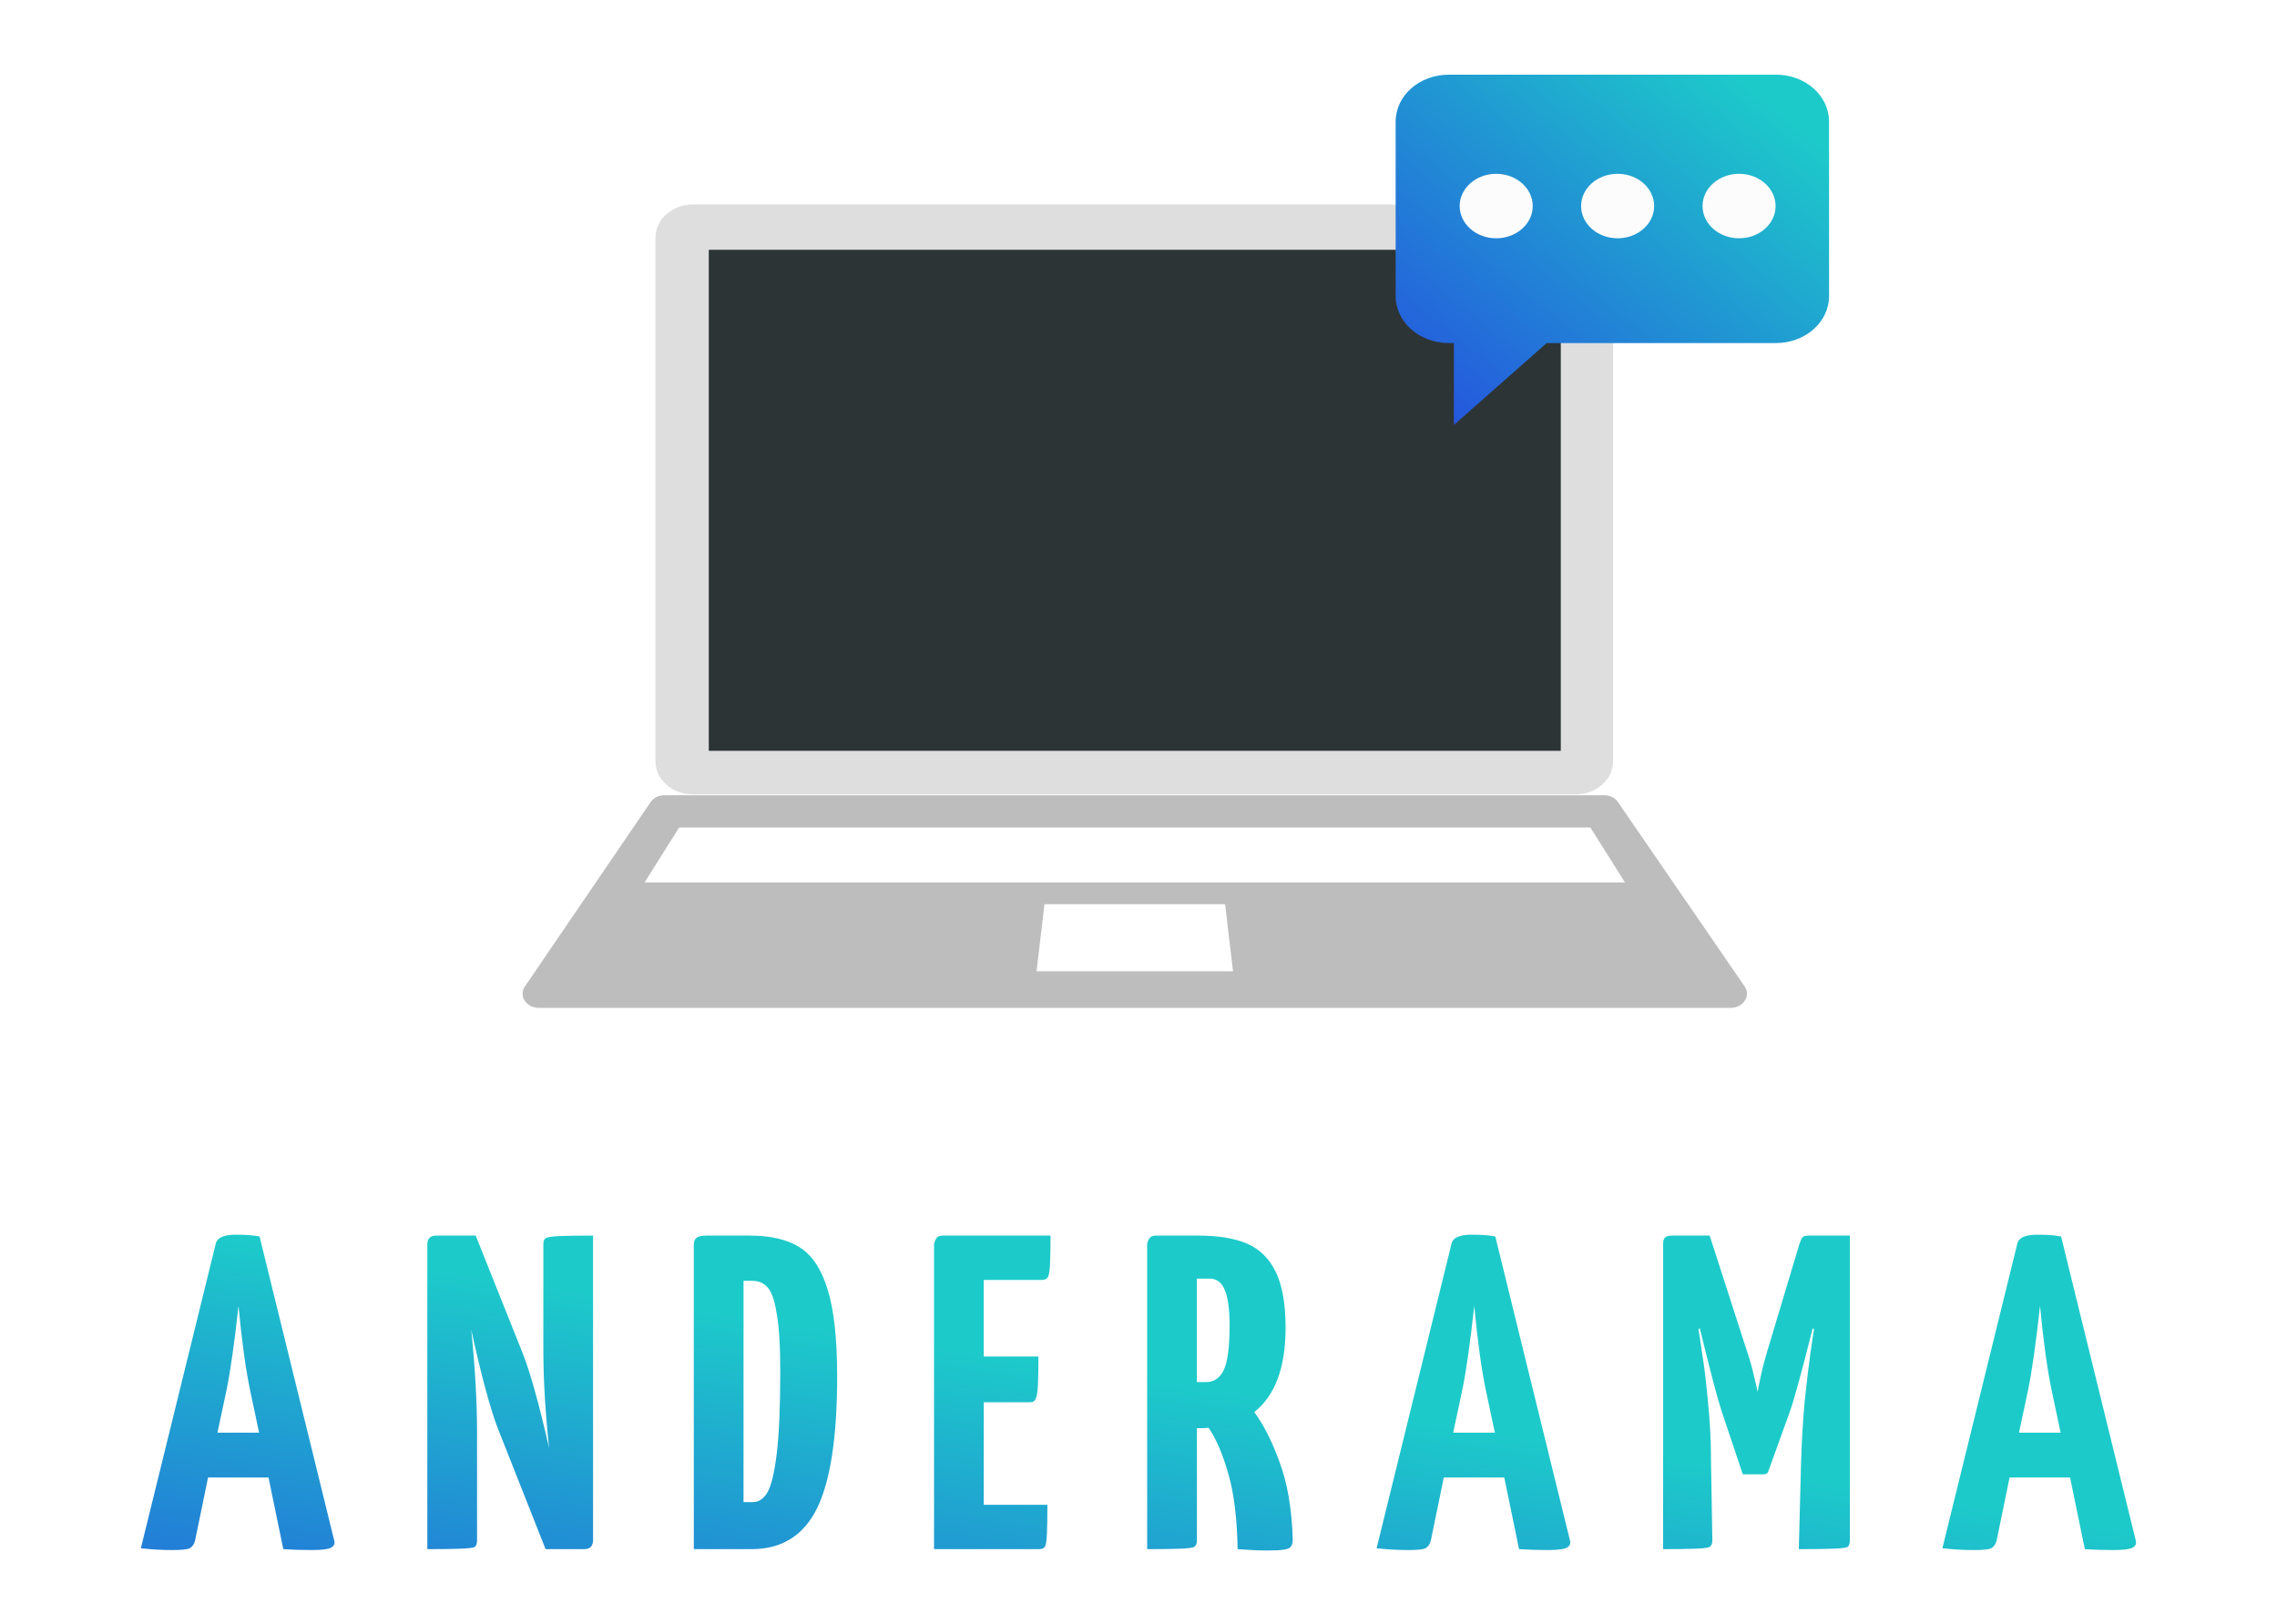 <svg width="122" height="87" viewBox="0 0 122 87" fill="none" xmlns="http://www.w3.org/2000/svg">
<g filter="url(#filter0_d)">
<path d="M84.419 6.955H37.13C36.019 6.955 35.12 7.748 35.12 8.729V36.788C35.12 37.768 36.019 38.562 37.13 38.562H84.419C85.53 38.562 86.429 37.768 86.429 36.788V8.776C86.482 7.749 85.53 6.955 84.419 6.955Z" fill="#DEDEDF"/>
<path d="M83.626 9.383H37.976V36.227H83.626V9.383Z" fill="#2D3436"/>
<path d="M93.465 48.833L86.694 38.982C86.535 38.749 86.271 38.608 85.953 38.608H35.596C35.278 38.608 35.014 38.748 34.855 38.982L28.137 48.833C27.767 49.346 28.19 50 28.878 50H92.724C93.412 50 93.835 49.346 93.465 48.833Z" fill="#BDBDBE"/>
<path d="M87.064 43.277H34.538L36.389 40.336H85.213L87.064 43.277Z" fill="white"/>
<path d="M66.064 48.039H55.538L55.961 44.444H65.641L66.064 48.039Z" fill="white"/>
<path d="M95.144 0H77.635C76.048 0 74.778 1.121 74.778 2.521V11.858C74.778 13.259 76.048 14.38 77.635 14.38H77.899V18.768L82.871 14.38H95.144C96.731 14.38 98 13.259 98 11.858V2.521C98 1.121 96.731 0 95.144 0Z" fill="url(#paint0_linear)"/>
<path d="M80.165 8.767C81.246 8.767 82.122 7.994 82.122 7.04C82.122 6.086 81.246 5.312 80.165 5.312C79.084 5.312 78.208 6.086 78.208 7.04C78.208 7.994 79.084 8.767 80.165 8.767Z" fill="#FCFCFD"/>
<path d="M86.671 8.767C87.752 8.767 88.629 7.994 88.629 7.04C88.629 6.086 87.752 5.312 86.671 5.312C85.59 5.312 84.714 6.086 84.714 7.04C84.714 7.994 85.59 8.767 86.671 8.767Z" fill="#FCFCFD"/>
<path d="M93.178 8.767C94.259 8.767 95.135 7.994 95.135 7.04C95.135 6.086 94.259 5.312 93.178 5.312C92.097 5.312 91.221 6.086 91.221 7.04C91.221 7.994 92.097 8.767 93.178 8.767Z" fill="#FCFCFD"/>
</g>
<g filter="url(#filter1_d)">
<path d="M17.915 79.568C17.947 79.728 17.883 79.848 17.723 79.928C17.563 80.008 17.227 80.048 16.715 80.048C16.155 80.048 15.643 80.032 15.179 80L14.387 76.16H11.147L10.451 79.544C10.403 79.736 10.307 79.872 10.163 79.952C10.035 80.016 9.723 80.048 9.227 80.048C8.667 80.048 8.107 80.016 7.547 79.952L11.555 63.656C11.619 63.32 11.979 63.152 12.635 63.152C13.179 63.152 13.603 63.184 13.907 63.248L17.915 79.568ZM13.883 73.76L13.403 71.504C13.163 70.352 12.955 68.84 12.779 66.968C12.555 69 12.339 70.512 12.131 71.504L11.651 73.76H13.883ZM29.112 63.68C29.112 63.504 29.152 63.392 29.232 63.344C29.328 63.28 29.592 63.24 30.024 63.224C30.456 63.208 31.04 63.2 31.776 63.2V79.52C31.776 79.664 31.736 79.784 31.656 79.88C31.576 79.96 31.456 80 31.296 80H29.232L26.688 73.568C26.272 72.496 25.792 70.72 25.248 68.24C25.456 70.288 25.56 72.128 25.56 73.76V79.52C25.56 79.696 25.52 79.816 25.44 79.88C25.36 79.928 25.096 79.96 24.648 79.976C24.216 79.992 23.632 80 22.896 80V63.68C22.896 63.36 23.056 63.2 23.376 63.2H25.488L28.008 69.512C28.408 70.52 28.88 72.216 29.424 74.6C29.216 72.664 29.112 70.888 29.112 69.272V63.68ZM37.174 63.68C37.174 63.52 37.222 63.4 37.318 63.32C37.414 63.24 37.59 63.2 37.846 63.2H40.15C41.286 63.2 42.182 63.408 42.838 63.824C43.51 64.24 44.014 65 44.35 66.104C44.686 67.192 44.854 68.744 44.854 70.76C44.854 73.992 44.494 76.344 43.774 77.816C43.054 79.272 41.886 80 40.27 80H37.174V63.68ZM40.342 77.48C40.646 77.48 40.902 77.312 41.11 76.976C41.318 76.624 41.486 75.936 41.614 74.912C41.742 73.872 41.806 72.392 41.806 70.472C41.806 69.096 41.742 68.064 41.614 67.376C41.502 66.672 41.342 66.208 41.134 65.984C40.926 65.744 40.654 65.624 40.318 65.624H39.838V77.48H40.342ZM52.71 77.624H56.118C56.118 78.264 56.11 78.776 56.094 79.16C56.078 79.544 56.038 79.784 55.974 79.88C55.926 79.96 55.822 80 55.662 80H50.046V63.68C50.046 63.6 50.078 63.504 50.142 63.392C50.206 63.264 50.334 63.2 50.526 63.2H56.286C56.286 63.808 56.278 64.304 56.262 64.688C56.246 65.072 56.206 65.32 56.142 65.432C56.078 65.528 55.966 65.576 55.806 65.576H52.71V69.68H55.638C55.638 70.272 55.63 70.768 55.614 71.168C55.598 71.552 55.558 71.808 55.494 71.936C55.446 72.064 55.35 72.128 55.206 72.128H52.71V77.624ZM67.201 72.656C67.713 73.344 68.168 74.248 68.569 75.368C68.984 76.488 69.216 77.856 69.264 79.472C69.264 79.648 69.233 79.776 69.168 79.856C69.121 79.936 69.001 79.992 68.808 80.024C68.617 80.056 68.305 80.072 67.873 80.072C67.441 80.072 66.921 80.048 66.312 80C66.281 78.336 66.112 76.984 65.808 75.944C65.504 74.888 65.153 74.072 64.752 73.496C64.656 73.512 64.513 73.52 64.32 73.52H64.129V79.52C64.129 79.696 64.081 79.816 63.984 79.88C63.904 79.928 63.648 79.96 63.217 79.976C62.785 79.992 62.2 80 61.465 80V63.68C61.465 63.6 61.496 63.504 61.56 63.392C61.624 63.264 61.752 63.2 61.944 63.2H64.201C65.272 63.2 66.144 63.344 66.817 63.632C67.489 63.92 68.001 64.424 68.353 65.144C68.704 65.864 68.88 66.864 68.88 68.144C68.88 70.272 68.32 71.776 67.201 72.656ZM64.129 71.048H64.632C65.049 71.048 65.361 70.832 65.569 70.4C65.776 69.968 65.88 69.168 65.88 68C65.88 67.136 65.793 66.504 65.617 66.104C65.457 65.704 65.184 65.504 64.8 65.504H64.129V71.048ZM84.126 79.568C84.158 79.728 84.094 79.848 83.934 79.928C83.774 80.008 83.438 80.048 82.926 80.048C82.366 80.048 81.854 80.032 81.39 80L80.598 76.16H77.358L76.662 79.544C76.614 79.736 76.518 79.872 76.374 79.952C76.246 80.016 75.934 80.048 75.438 80.048C74.878 80.048 74.318 80.016 73.758 79.952L77.766 63.656C77.83 63.32 78.19 63.152 78.846 63.152C79.39 63.152 79.814 63.184 80.118 63.248L84.126 79.568ZM80.094 73.76L79.614 71.504C79.374 70.352 79.166 68.84 78.99 66.968C78.766 69 78.55 70.512 78.342 71.504L77.862 73.76H80.094ZM99.115 63.2V79.52C99.115 79.696 99.075 79.816 98.995 79.88C98.915 79.928 98.651 79.96 98.203 79.976C97.755 79.992 97.147 80 96.379 80L96.499 75.392C96.531 74.256 96.595 73.16 96.691 72.104C96.803 71.032 96.907 70.16 97.003 69.488C97.099 68.816 97.163 68.392 97.195 68.216L97.123 68.168C96.531 70.52 96.123 72.008 95.899 72.632L94.747 75.824C94.715 75.936 94.627 75.992 94.483 75.992H93.379L92.251 72.632C92.027 71.96 91.635 70.472 91.075 68.168L91.003 68.216C91.035 68.392 91.099 68.816 91.195 69.488C91.307 70.144 91.411 71 91.507 72.056C91.619 73.112 91.675 74.216 91.675 75.368L91.747 79.52C91.747 79.696 91.699 79.816 91.603 79.88C91.507 79.928 91.243 79.96 90.811 79.976C90.379 79.992 89.811 80 89.107 80V63.68C89.107 63.472 89.147 63.344 89.227 63.296C89.307 63.232 89.427 63.2 89.587 63.2H91.603L93.523 69.152C93.731 69.76 93.883 70.288 93.979 70.736C94.091 71.184 94.155 71.464 94.171 71.576C94.187 71.464 94.243 71.184 94.339 70.736C94.435 70.288 94.571 69.776 94.747 69.2L96.403 63.68C96.467 63.488 96.523 63.36 96.571 63.296C96.635 63.232 96.739 63.2 96.883 63.2H99.115ZM114.44 79.568C114.472 79.728 114.408 79.848 114.248 79.928C114.088 80.008 113.752 80.048 113.24 80.048C112.68 80.048 112.168 80.032 111.704 80L110.912 76.16H107.672L106.976 79.544C106.928 79.736 106.832 79.872 106.688 79.952C106.56 80.016 106.248 80.048 105.752 80.048C105.192 80.048 104.632 80.016 104.072 79.952L108.08 63.656C108.144 63.32 108.504 63.152 109.16 63.152C109.704 63.152 110.128 63.184 110.432 63.248L114.44 79.568ZM110.408 73.76L109.928 71.504C109.688 70.352 109.48 68.84 109.304 66.968C109.08 69 108.864 70.512 108.656 71.504L108.176 73.76H110.408Z" fill="url(#paint1_linear)"/>
</g>
<defs>
<filter id="filter0_d" x="24" y="0" width="78" height="58" filterUnits="userSpaceOnUse" color-interpolation-filters="sRGB">
<feFlood flood-opacity="0" result="BackgroundImageFix"/>
<feColorMatrix in="SourceAlpha" type="matrix" values="0 0 0 0 0 0 0 0 0 0 0 0 0 0 0 0 0 0 127 0"/>
<feOffset dy="4"/>
<feGaussianBlur stdDeviation="2"/>
<feColorMatrix type="matrix" values="0 0 0 0 0 0 0 0 0 0 0 0 0 0 0 0 0 0 0.25 0"/>
<feBlend mode="normal" in2="BackgroundImageFix" result="effect1_dropShadow"/>
<feBlend mode="normal" in="SourceGraphic" in2="effect1_dropShadow" result="shape"/>
</filter>
<filter id="filter1_d" x="4.547" y="63.152" width="112.901" height="22.92" filterUnits="userSpaceOnUse" color-interpolation-filters="sRGB">
<feFlood flood-opacity="0" result="BackgroundImageFix"/>
<feColorMatrix in="SourceAlpha" type="matrix" values="0 0 0 0 0 0 0 0 0 0 0 0 0 0 0 0 0 0 127 0"/>
<feOffset dy="3"/>
<feGaussianBlur stdDeviation="1.5"/>
<feColorMatrix type="matrix" values="0 0 0 0 0.176 0 0 0 0 0.204 0 0 0 0 0.212 0 0 0 1 0"/>
<feBlend mode="normal" in2="BackgroundImageFix" result="effect1_dropShadow"/>
<feBlend mode="normal" in="SourceGraphic" in2="effect1_dropShadow" result="shape"/>
</filter>
<linearGradient id="paint0_linear" x1="95.329" y1="1.877" x2="73.511" y2="28.985" gradientUnits="userSpaceOnUse">
<stop stop-color="#1DCACA"/>
<stop offset="1" stop-color="#2824E6"/>
</linearGradient>
<linearGradient id="paint1_linear" x1="107.97" y1="68.8" x2="100.949" y2="114.559" gradientUnits="userSpaceOnUse">
<stop offset="0.196" stop-color="#1DCACA"/>
<stop offset="1" stop-color="#2824E6"/>
</linearGradient>
</defs>
</svg>
